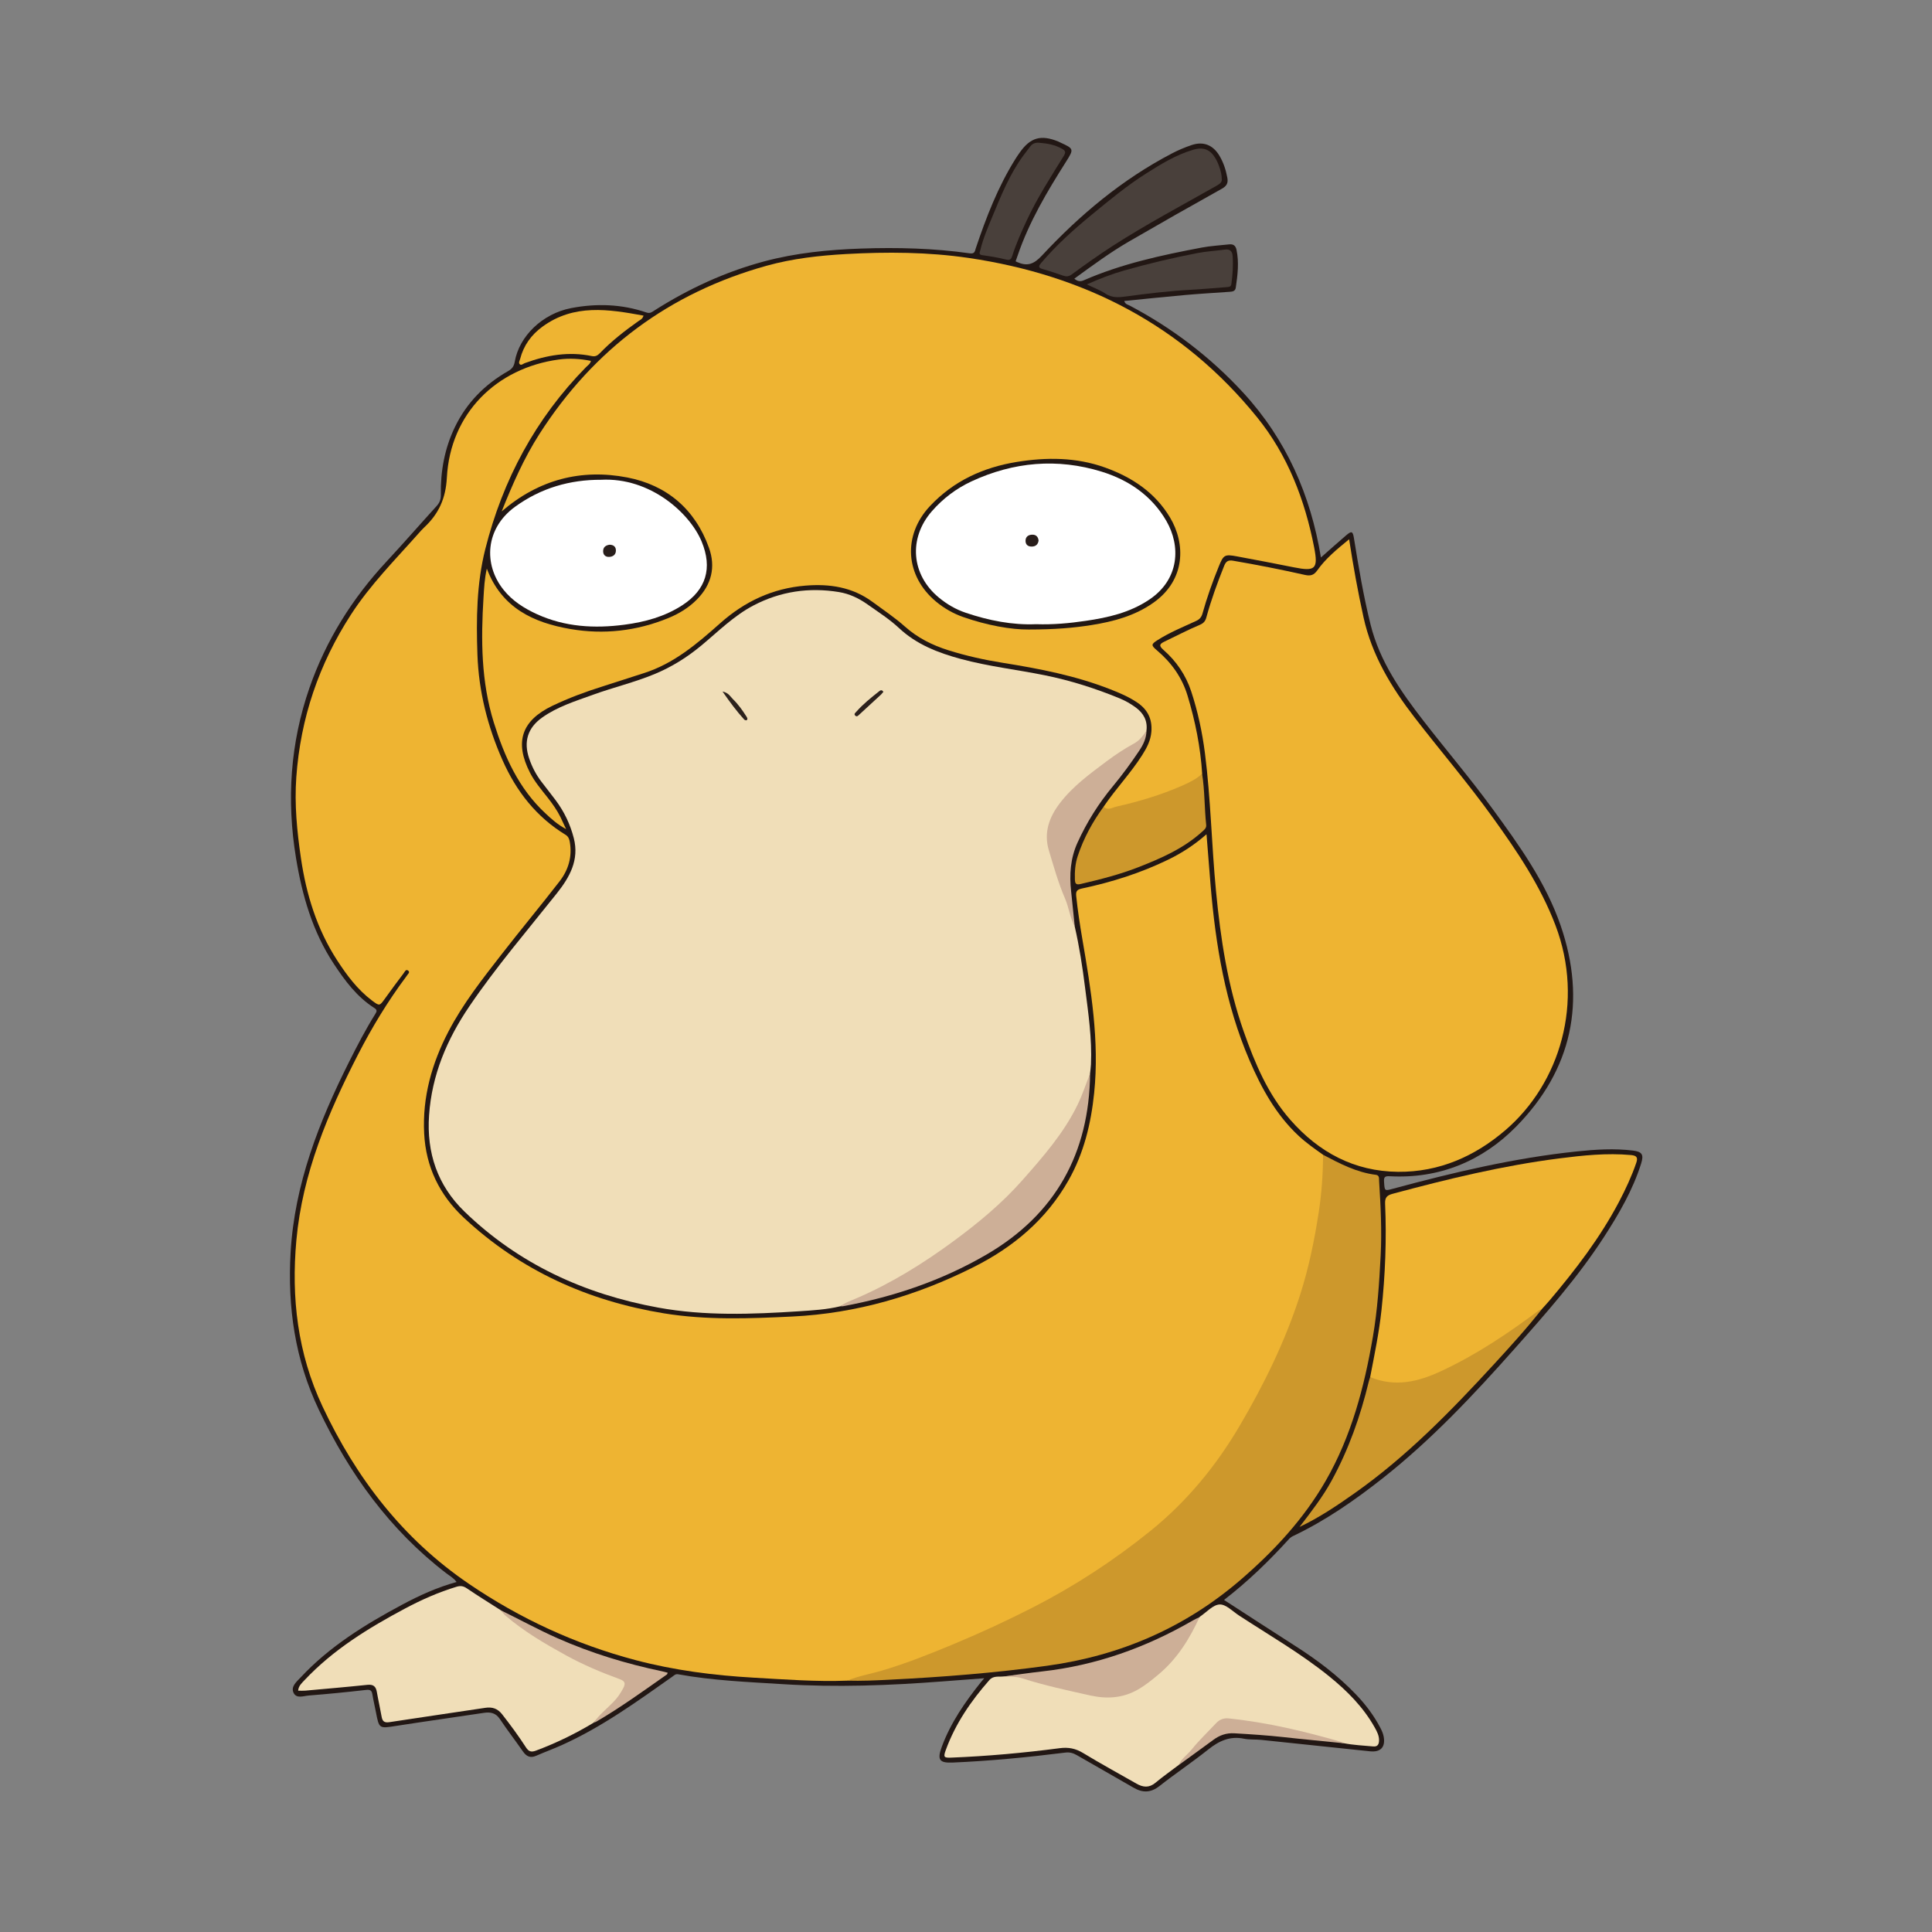 <?xml version="1.0" encoding="utf-8"?>
<!-- Generator: Adobe Illustrator 24.3.0, SVG Export Plug-In . SVG Version: 6.00 Build 0)  -->
<svg version="1.1" id="Layer_1" xmlns="http://www.w3.org/2000/svg" xmlns:xlink="http://www.w3.org/1999/xlink" x="0px" y="0px"
	 viewBox="0 0 720 720" style="enable-background:new 0 0 720 720;" xml:space="preserve">
<rect x="0" y="0" width="720" height="720" fill="#808080" stroke="none"/>
<style type="text/css">
	.st0{fill-rule:evenodd;clip-rule:evenodd;fill:#221714;}
	.st1{fill-rule:evenodd;clip-rule:evenodd;fill:#EEB432;}
	.st2{fill-rule:evenodd;clip-rule:evenodd;fill:#F0DEB8;}
	.st3{fill-rule:evenodd;clip-rule:evenodd;fill:#CD982C;}
	.st4{fill-rule:evenodd;clip-rule:evenodd;fill:#FFFFFF;}
	.st5{fill-rule:evenodd;clip-rule:evenodd;fill:#49403B;}
	.st6{fill-rule:evenodd;clip-rule:evenodd;fill:#CDAF97;}
	.st7{fill-rule:evenodd;clip-rule:evenodd;fill:#2B201C;}
	.st8{fill-rule:evenodd;clip-rule:evenodd;fill:#2C221D;}
	.st9{fill-rule:evenodd;clip-rule:evenodd;fill:#221814;}
	.st10{fill-rule:evenodd;clip-rule:evenodd;fill:#291F1C;}
	.st11{fill-rule:evenodd;clip-rule:evenodd;fill:#281D1A;}
</style>
<g>
	<path class="st0" d="M456.16,596.25c8.95,5.79,17.58,11.43,26.28,16.98c8.31,5.3,16.14,11.16,22.96,18.31
		c3.53,3.7,6.58,7.74,8.96,12.26c0.56,1.05,1.07,2.19,1.29,3.35c0.74,3.93-1.12,5.93-5.08,5.51c-13.53-1.41-27.05-2.86-40.57-4.26
		c-2.14-0.22-4.35-0.01-6.43-0.44c-5.21-1.07-9.28,0.83-13.27,4.01c-5.92,4.72-12.23,8.94-18.18,13.62
		c-3.26,2.56-6.28,2.61-9.71,0.61c-6.99-4.07-14.05-8.01-21.04-12.07c-1.4-0.81-2.69-1.2-4.37-0.99
		c-13.93,1.74-27.89,3.11-41.92,3.71c-5.08,0.22-5.89-1.05-4.08-5.94c3.3-8.91,8.64-16.6,14.51-23.96c0.31-0.39,0.65-0.76,1.29-1.52
		c-5.5,0.42-10.58,0.8-15.65,1.19c-19.76,1.52-39.54,2.26-59.35,1.02c-13.06-0.82-26.14-1.33-39.04-3.68
		c-1.06-0.2-1.52,0.4-2.21,0.89c-13.22,9.33-26.34,18.82-41.19,25.5c-3.13,1.41-6.37,2.58-9.51,3.96c-2.24,0.99-3.7,0.25-5.01-1.65
		c-2.79-4.03-5.81-7.91-8.53-11.99c-1.54-2.31-3.49-2.72-5.99-2.34c-10.89,1.65-21.79,3.16-32.67,4.86c-6.37,1-6.36,1.11-7.56-5.14
		c-0.42-2.2-0.95-4.37-1.31-6.58c-0.24-1.49-0.79-1.87-2.39-1.68c-7.1,0.82-14.21,1.51-21.33,2.08c-1.93,0.15-4.59,1.27-5.66-1.01
		c-1.1-2.34,1.11-4.11,2.6-5.7c10.78-11.57,24.02-19.73,37.8-27.11c6.44-3.45,13.09-6.49,20.34-8.48c-1.04-1.49-2.52-2.25-3.78-3.22
		c-21.1-16.18-36.11-37.04-47.5-60.88c-8.94-18.71-11.74-38.36-10.56-58.76c1.47-25.41,10.54-48.55,21.79-70.99
		c3.04-6.07,6.18-12.11,9.78-17.87c0.59-0.95,0.75-1.48-0.39-2.21c-6.47-4.13-10.94-10.15-15.08-16.43
		c-7.92-12.01-11.79-25.44-14.1-39.52c-3.55-21.59-2.13-42.79,5.04-63.4c6.15-17.67,15.93-33.3,28.71-47.03
		c6.33-6.81,12.43-13.83,18.69-20.71c1.12-1.23,1.58-2.5,1.55-4.17c-0.15-8.81,1.4-17.31,5.26-25.28
		c4.37-9.02,11.13-15.87,19.8-20.8c1.49-0.85,2.18-1.79,2.48-3.51c1.66-9.51,10.32-17.92,21.02-19.97
		c9.42-1.81,18.86-1.51,28.03,1.63c1.41,0.48,2.11-0.18,3-0.75c12.71-8.08,26.24-14.35,40.8-18.26c11.86-3.19,24.03-4.39,36.26-4.81
		c13.53-0.46,27.04-0.12,40.47,1.78c1.9,0.27,1.88-0.84,2.25-1.94c3.87-11.5,8.23-22.8,14.7-33.15c0.5-0.8,1.03-1.59,1.58-2.36
		c4.01-5.74,7.96-6.88,14.5-4.2c0.24,0.1,0.46,0.23,0.69,0.34c5.09,2.33,5.14,2.43,2.17,7.13c-7.05,11.13-13.78,22.43-18.05,34.99
		c-0.25,0.73-0.51,1.45-0.76,2.16c0.23,0.12,0.38,0.2,0.53,0.27c3.72,1.65,6.16,0.94,9.25-2.38c14.14-15.19,29.95-28.43,48.49-38.1
		c2.35-1.23,4.83-2.27,7.35-3.12c4.38-1.47,7.96,0,10.34,3.99c1.51,2.54,2.41,5.3,2.94,8.2c0.36,1.96-0.2,3.07-2.05,4.1
		c-11.57,6.45-23.09,12.99-34.55,19.63c-7.07,4.1-13.64,8.95-20.42,13.88c1.22,1.03,2.23,1.17,3.56,0.59
		c14.05-6.13,28.92-9.34,43.88-12.17c3.37-0.64,6.83-0.81,10.25-1.2c1.53-0.17,2.42,0.45,2.75,2.01c0.99,4.73,0.42,9.42-0.27,14.12
		c-0.2,1.35-1.23,1.48-2.31,1.55c-5.58,0.39-11.17,0.72-16.74,1.21c-7.46,0.66-14.9,1.46-22.51,2.21c0.33,1.23,1.36,1.36,2.1,1.75
		c15.9,8.41,30.02,19.16,42.2,32.39c16.05,17.42,25.16,38.15,28.99,61.44c3.06-2.69,6.17-5.48,9.33-8.19
		c2.1-1.8,2.55-1.64,2.98,1.05c1.74,10.78,3.55,21.54,6.19,32.16c3.42,13.73,11.29,24.98,19.75,35.9
		c8.44,10.89,17.38,21.38,25.52,32.51c10.02,13.7,19.99,27.55,25.56,43.73c9.72,28.21,4.27,53.78-16.61,74.98
		c-12.61,12.8-28.63,19.48-47.13,18.46c-1.77-0.1-2.18,0.33-2.07,2.05c0.24,3.51,0.14,3.47,3.43,2.58
		c22.52-6.08,45.18-11.45,68.44-13.88c6.94-0.72,13.91-1.17,20.88-0.32c3.44,0.42,4.11,1.51,3.05,4.88
		c-3.11,9.85-8.26,18.71-13.82,27.31c-9.72,15.01-21.54,28.39-33.37,41.71c-15.28,17.2-31.02,33.96-49.16,48.26
		c-10.43,8.22-21.3,15.77-33.34,21.49c-0.65,0.31-1.16,0.71-1.62,1.22C472.88,581.79,465.04,589.39,456.16,596.25z"/>
	<path class="st1" d="M315.75,626.33c-11.64,0.44-23.24-0.45-34.84-1.11c-14.88-0.84-29.61-2.73-44.08-6.55
		c-22.35-5.91-43.04-15.46-62.11-28.44c-24.56-16.72-41.95-39.33-54.53-66.09c-9.32-19.83-11.68-40.56-9.74-61.95
		c2.26-24.85,11.78-47.41,23.05-69.34c5.17-10.05,11-19.68,17.76-28.74c0.1-0.14,0.22-0.27,0.3-0.42c0.32-0.63,1.4-1.27,0.57-1.95
		c-0.88-0.72-1.31,0.45-1.72,0.99c-2.34,3.09-4.65,6.2-6.9,9.35c-2.05,2.85-2.05,2.93-4.91,0.77c-5.37-4.06-9.33-9.38-12.95-14.96
		c-7.54-11.62-11.52-24.53-13.51-38.13c-1.46-9.98-2.44-19.96-1.72-30.09c1.57-22.02,8.41-42.16,20.42-60.7
		c7.18-11.08,16.41-20.34,25.09-30.12c0.69-0.77,1.36-1.56,2.12-2.26c5.39-5.02,8.06-10.74,8.48-18.57
		c1.27-23.96,18.48-40.89,41.73-44.04c3.94-0.53,7.91-0.3,11.95,0.51c-0.21,1.11-1.14,1.65-1.81,2.33
		c-18.81,19.13-31.03,41.98-37.55,67.83c-3.24,12.84-3.39,26.09-2.93,39.28c0.48,13.75,3.8,26.88,9.37,39.42
		c5.11,11.51,12.57,21.11,23.47,27.75c1.11,0.68,1.41,1.66,1.6,2.77c0.93,5.43-0.55,10.35-3.81,14.56
		c-7.06,9.13-14.45,17.99-21.53,27.1c-7.18,9.24-14.47,18.46-19.9,28.89c-6.18,11.86-9.73,24.42-9.05,37.95
		c0.63,12.5,5.74,23,14.77,31.43c21.08,19.68,46.28,31.02,74.56,35.64c15.89,2.59,31.9,1.97,47.92,1.19
		c23.87-1.16,46.23-7.74,67.46-18.39c14.85-7.44,27.21-17.79,35.48-32.47c5.67-10.06,8.33-21.04,9.5-32.44
		c1.99-19.42-1.16-38.45-4.42-57.46c-0.9-5.26-1.7-10.52-2.26-15.83c-0.18-1.72,0.1-2.49,2.09-2.91
		c11.14-2.36,21.94-5.77,32.21-10.77c5.04-2.45,9.7-5.46,14.25-9.45c0.53,6.67,1,12.83,1.52,18.99
		c1.87,22.38,5.53,44.38,14.47,65.19c4.48,10.42,9.85,20.27,18.29,28.16c2.85,2.66,6,4.87,9.16,7.1c1.14,2.47,0.67,5.1,0.5,7.62
		c-0.8,12.22-2.98,24.22-5.96,36.1c-2.89,11.49-7.15,22.47-12.15,33.16c-6.16,13.2-13.11,25.98-21.68,37.79
		c-8.66,11.92-18.98,22.22-30.84,30.96c-14.52,10.7-29.78,20.18-46.14,27.82c-17.24,8.05-34.6,15.8-53.02,20.85
		C321.14,625.41,318.43,625.77,315.75,626.33z"/>
	<path class="st2" d="M313.16,486.81c-5.04,1.23-10.21,1.52-15.35,1.86c-17.55,1.14-35.14,1.81-52.54-1.37
		c-27.44-5.01-52-16.24-72.2-35.81c-9.99-9.68-14.14-21.87-13.17-35.86c1.04-15.05,6.67-28.31,15.03-40.62
		c9.98-14.7,21.53-28.17,32.56-42.05c4.82-6.06,8.43-12.48,6.35-20.6c-1.31-5.12-3.56-9.86-6.74-14.11
		c-1.75-2.34-3.58-4.64-5.35-6.96c-2-2.62-3.49-5.52-4.55-8.64c-2.13-6.23-0.56-11.37,4.79-15.2c5.75-4.11,12.46-6.16,18.99-8.53
		c7.59-2.75,15.48-4.61,22.96-7.71c6.34-2.63,12.04-6.18,17.33-10.56c6.35-5.26,12.2-11.19,19.62-15.06
		c10.04-5.22,20.67-6.77,31.79-4.94c3.86,0.64,7.39,2.31,10.58,4.57c4,2.84,8.2,5.5,11.76,8.83c6.6,6.17,14.57,9.22,23.04,11.52
		c10.32,2.8,20.94,3.98,31.38,6.1c9.55,1.94,18.79,4.88,27.79,8.58c2.16,0.89,4.18,2.04,6.05,3.42c2.9,2.14,4.45,4.95,3.97,8.67
		c-0.68,2.59-2.47,4.17-4.69,5.51c-8.72,5.25-16.99,11.11-24.13,18.44c-2.35,2.42-4.43,5.08-5.86,8.14
		c-2.05,4.4-2.28,8.96-0.69,13.57c2.02,5.86,3.55,11.87,6,17.58c1.32,3.09,1.6,6.46,2.63,9.63c1.73,7.52,2.9,15.14,3.86,22.79
		c1.2,9.52,2.64,19.04,2.2,28.69c-0.05,1.11-0.22,2.21-0.33,3.32c-1.75,8.66-5.81,16.2-10.98,23.28
		c-7.44,10.17-15.63,19.68-24.96,28.13c-7.4,6.7-15.59,12.44-23.81,18.1c-9.82,6.76-20.31,12.24-31.4,16.6
		C314.45,486.39,313.75,486.45,313.16,486.81z"/>
	<path class="st1" d="M411.27,300.66c4.48-6.63,10.06-12.45,14.37-19.22c1.73-2.72,3.19-5.47,3.45-8.78
		c0.36-4.65-1.37-8.19-5.2-10.8c-3.16-2.15-6.63-3.62-10.16-5c-12.9-5.06-26.39-7.67-39.99-9.84c-6.89-1.1-13.68-2.6-20.34-4.7
		c-5.98-1.88-11.41-4.6-16.16-8.82c-3.78-3.36-8.03-6.21-12.12-9.22c-7.48-5.5-15.97-6.78-25.01-6.03
		c-12.23,1.01-22.61,5.91-31.73,14.02c-8.56,7.61-17.29,15.08-28.54,18.62c-5.08,1.6-10.14,3.31-15.22,4.9
		c-6.41,2.01-12.7,4.34-18.76,7.24c-11.52,5.51-14.17,13.53-8.36,24.91c1.74,3.4,4.22,6.28,6.56,9.26c1.81,2.31,3.51,4.69,4.82,7.32
		c0.64,1.3,1.23,2.62,2.09,4.46c-3.22-1.71-5.46-3.78-7.67-5.84c-9.99-9.27-15.32-21.18-19.28-33.92
		c-4.74-15.26-4.8-30.85-3.83-46.55c0.22-3.48,0.36-6.97,1.24-10.76c5.52,14.68,17.43,20.14,31.09,22.5
		c12.42,2.15,24.71,0.77,36.49-4.05c4.01-1.64,7.66-3.85,10.74-6.98c5.45-5.54,7.02-12.1,4.46-19.24
		c-5.15-14.38-15.72-23.35-30.43-26.2c-17.23-3.33-33.06,0.79-46.82,12.64c4.04-10.12,8.31-19.85,14.07-28.85
		c20.28-31.64,48.48-52.64,84.71-62.71c9.65-2.68,19.59-3.79,29.56-4.35c15.24-0.84,30.5-0.77,45.62,1.45
		c43.24,6.36,79.81,25.11,107.57,59.4c11.42,14.11,17.79,30.74,21.25,48.46c1.58,8.07,0.44,9.05-7.52,7.45
		c-7.08-1.42-14.18-2.78-21.27-4.09c-4.58-0.85-5-0.56-6.75,3.76c-2.33,5.74-4.41,11.57-6.07,17.54c-0.39,1.38-1.1,2.18-2.38,2.77
		c-4.84,2.24-9.8,4.24-14.32,7.11c-2.49,1.58-2.5,1.96-0.26,3.86c5.39,4.55,9.35,10.1,11.4,16.88c2.87,9.49,4.82,19.17,5.44,29.08
		c-1.47,3-4.58,3.83-7.21,5c-8.39,3.76-17.18,6.39-26.19,8.21C413.46,301.82,411.86,302.8,411.27,300.66z"/>
	<path class="st1" d="M502.78,200.97c1.54,10.06,3.28,19.61,5.37,29.11c3.11,14.14,10.38,26.11,19.09,37.38
		c9.58,12.4,19.79,24.32,28.95,37.04c9.12,12.65,17.87,25.57,23.46,40.26c10.96,28.78,1.61,59.01-18.56,76.35
		c-11.36,9.77-24.7,15.72-40.05,15.59c-16.33-0.15-29.51-7.24-40.12-19.32c-8.4-9.55-13.22-21.07-17.39-32.88
		c-5.99-16.99-8.66-34.65-10.37-52.51c-1.63-17.05-1.94-34.2-4.1-51.2c-1-7.86-2.65-15.6-5.13-23.13
		c-2.02-6.1-5.55-11.28-10.37-15.49c-1.84-1.61-1.34-2.23,0.43-3.08c4.35-2.06,8.61-4.33,13.05-6.19c1.51-0.63,2.15-1.4,2.53-2.8
		c1.8-6.56,4.12-12.94,6.65-19.25c0.66-1.65,1.49-2.2,3.3-1.89c8.99,1.53,17.93,3.31,26.82,5.3c2.07,0.46,3.33,0.07,4.56-1.68
		C494.05,208.1,498.26,204.68,502.78,200.97z"/>
	<path class="st3" d="M315.75,626.33c4.11-1.74,8.52-2.46,12.78-3.71c9.32-2.74,18.31-6.35,27.25-10.08
		c9.91-4.13,19.65-8.65,29.22-13.54c15.55-7.96,30.1-17.47,43.69-28.44c13.57-10.95,24.47-24.19,33.29-39.19
		c9.13-15.51,17.01-31.6,22.52-48.77c3.25-10.11,5.37-20.5,6.98-31c1.08-7.04,1.54-14.12,1.61-21.23
		c6.25,3.28,12.49,6.57,19.65,7.45c1.38,0.17,1.16,1.4,1.21,2.24c0.58,9.28,1.06,18.57,0.58,27.87c-0.52,10.14-1.18,20.26-2.9,30.29
		c-3.21,18.75-8.01,37.01-17.58,53.64c-8.16,14.18-19.19,26.07-31.49,36.7c-20.8,17.98-45.03,28.45-72.25,32.21
		c-19.53,2.69-39.16,4.23-58.84,5.21C326.24,626.25,321,626.48,315.75,626.33z"/>
	<path class="st1" d="M510.62,513.2c1.59-8.26,3.31-16.49,4.21-24.88c1.42-13.2,1.93-26.43,1.36-39.68
		c-0.1-2.37,0.65-3.17,2.88-3.77c20.43-5.49,40.96-10.47,61.97-13.16c8.87-1.13,17.77-2.08,26.75-1.26c2.14,0.19,2.69,0.9,2,2.9
		c-1.74,5.06-3.98,9.87-6.47,14.6c-7.03,13.33-16.12,25.19-25.8,36.64c-0.94,1.11-1.94,2.17-2.91,3.26
		c-13.38,11.4-28.31,20.14-44.58,26.79c-6.4,2.61-12.26,1.04-18.33-0.42C511.18,514.1,510.81,513.73,510.62,513.2z"/>
	<path class="st2" d="M447.04,602.65c0.06-0.07,0.1-0.15,0.17-0.19c2.43-1.62,4.81-4.4,7.3-4.52c2.34-0.11,4.86,2.55,7.22,4.1
		c11.36,7.43,23.17,14.21,33.75,22.79c6.64,5.4,12.63,11.43,16.86,18.99c0.85,1.52,1.64,3.05,1.59,4.83
		c-0.03,1.34-0.49,2.35-2.16,2.2c-3.68-0.34-7.38-0.5-11.01-1.21c-7.53-1.29-14.8-3.69-22.27-5.26c-6.74-1.42-13.54-2.4-20.38-3.2
		c-1.97-0.23-3.47,0.59-4.86,1.89c-3.21,3.01-6.01,6.39-8.91,9.67c-1.61,1.82-3.56,3.23-5.12,5.06c-2.87,2.18-5.83,4.26-8.6,6.57
		c-2.37,1.99-4.64,1.74-7.09,0.34c-6.63-3.79-13.36-7.44-19.88-11.41c-2.82-1.71-5.47-2.23-8.75-1.8
		c-13.38,1.75-26.81,2.97-40.3,3.51c-2.84,0.12-3.11-0.14-2.13-2.83c3.58-9.83,9.39-18.28,16.25-26.08c1.5-1.7,3.47-1.12,5.29-1.34
		c3.1-0.32,6.12-0.26,9.17,0.67c7.58,2.29,15.35,3.88,23.06,5.72c9.01,2.15,16.49-0.56,23.48-6.22c6.52-5.28,11.1-11.93,15.11-19.11
		C445.48,604.68,446.2,603.63,447.04,602.65z"/>
	<path class="st2" d="M221.22,642.01c-6.86,4.13-14.03,7.62-21.55,10.42c-1.7,0.63-2.66,0.31-3.63-1.19
		c-2.76-4.27-5.77-8.35-8.9-12.36c-1.67-2.14-3.65-2.83-6.32-2.42c-11.9,1.82-23.83,3.5-35.72,5.34c-1.98,0.31-2.6-0.42-2.9-2.14
		c-0.53-3.05-1.23-6.07-1.76-9.12c-0.36-2.06-1.31-2.88-3.52-2.65c-7.7,0.81-15.42,1.47-23.13,2.16c-0.85,0.08-1.7,0.01-2.68,0.01
		c0.15-1.8,1.35-2.82,2.38-3.92c10.71-11.38,23.82-19.42,37.46-26.69c6.15-3.28,12.52-6.09,19.21-8.12
		c1.43-0.43,2.51-0.29,3.79,0.58c4.12,2.8,8.37,5.42,12.57,8.11c13.02,10.37,27.22,18.69,42.88,24.42c0.65,0.24,1.29,0.49,1.91,0.79
		c2.14,1.05,2.47,1.92,1.46,4.11c-2.27,4.95-6.61,8.05-10.4,11.65C222.01,641.36,221.5,641.55,221.22,642.01z"/>
	<path class="st4" d="M224.01,178.8c18.38-0.96,33.13,12.49,37.49,23.06c4.05,9.81,1.72,17.89-7.22,23.69
		c-6.55,4.25-13.92,6.26-21.58,7.26c-11.19,1.47-22.17,0.84-32.61-3.93c-4.74-2.17-9.11-4.93-12.41-9.05
		c-7.62-9.49-6.84-22.92,4.3-31C201.59,181.87,212.38,178.75,224.01,178.8z"/>
	<path class="st3" d="M510.62,513.2c9.24,3.8,17.73,1.85,26.53-2.26c13.06-6.09,24.86-14.01,36.32-22.58
		c0.33-0.24,0.76-0.35,1.15-0.51c-5.5,7.05-11.53,13.66-17.57,20.25c-16.14,17.57-32.74,34.65-52.37,48.47
		c-6.38,4.49-12.81,8.87-20.38,12.48c4.45-5.79,8.59-11.14,11.86-17.08c6.42-11.68,10.81-24.12,13.93-37.04
		C510.23,514.34,510.44,513.77,510.62,513.2z"/>
	<path class="st3" d="M411.27,300.66c1.61,1.53,3.34,0.26,4.83-0.07c8.35-1.88,16.56-4.34,24.41-7.78c2.62-1.15,5.3-2.44,7.48-4.43
		c1.01,6.3,0.84,12.69,1.52,19.02c0.13,1.24-0.72,1.83-1.49,2.53c-6.89,6.26-15.24,9.91-23.76,13.24
		c-6.98,2.74-14.23,4.56-21.52,6.27c-1.73,0.41-2.1-0.12-2.16-1.69c-0.1-2.95,0.12-5.87,1.04-8.67
		C403.82,312.42,407.14,306.33,411.27,300.66z"/>
	<path class="st5" d="M455.3,66.41c0.27,1.29-0.49,2-1.67,2.67c-13.06,7.41-26.35,14.44-38.99,22.58
		c-5.19,3.34-10.22,6.93-15.19,10.58c-1.17,0.86-2.04,0.9-3.24,0.49c-2.51-0.87-5.03-1.73-7.59-2.44c-1.67-0.46-1.68-1.03-0.64-2.26
		c5.69-6.71,12.2-12.53,18.98-18.1c6.49-5.34,12.97-10.7,20.07-15.21c5.57-3.54,11.23-7.02,17.64-8.91
		c3.94-1.16,6.44-0.04,8.42,3.41C454.27,61.26,455.31,64.58,455.3,66.41z"/>
	<path class="st6" d="M313.16,486.81c1.72-1.32,3.75-2.01,5.72-2.85c13.09-5.6,25.09-13.04,36.54-21.47
		c9.23-6.8,18.02-14.09,25.6-22.67c7.71-8.73,15.44-17.54,20.58-28.15c1.82-3.75,3.11-7.75,4.65-11.64
		c-0.3,29.72-12.89,52.55-38.68,67.55c-16.56,9.63-34.54,15.72-53.38,19.21C313.85,486.84,313.5,486.8,313.16,486.81z"/>
	<path class="st6" d="M447.04,602.65c-3.71,8.09-8.32,15.53-15.25,21.33c-2.44,2.04-4.87,4.02-7.64,5.62
		c-5.68,3.29-11.66,3.62-17.89,2.24c-8.51-1.9-17.04-3.72-25.35-6.39c-2.26-0.73-4.58-0.51-6.88-0.68c4.76-0.63,9.5-1.34,14.27-1.87
		c20.14-2.23,38.76-8.89,56.22-18.99C445.33,603.43,446.2,603.06,447.04,602.65z"/>
	<path class="st6" d="M400.52,345.23c-1.79-3.25-2.15-6.99-3.61-10.37c-2.52-5.82-4.23-11.95-6.05-18.01
		c-1.94-6.49,0.1-12.27,4.12-17.53c4.81-6.3,11.11-10.88,17.35-15.56c3.3-2.47,6.72-4.74,10.34-6.71c2.05-1.11,3.3-2.9,4.59-4.7
		c-0.03,2.78-1.19,5.15-2.68,7.38c-3.05,4.57-6.3,9-9.81,13.24c-5.34,6.44-9.77,13.44-13.23,21.09c-2.64,5.85-3.05,11.89-2.36,18.13
		C399.64,336.53,400.07,340.88,400.52,345.23z"/>
	<path class="st5" d="M387.61,53.24c2.82,0.22,5.54,0.74,8.09,2.16c1.38,0.77,1.59,1.32,0.73,2.71c-4.87,7.88-9.91,15.67-13.82,24.1
		c-1.99,4.28-3.92,8.58-5.35,13.09c-0.39,1.23-0.81,1.81-2.35,1.42c-2.89-0.73-5.85-1.21-8.81-1.62c-1.55-0.21-0.96-1.04-0.78-1.81
		c1.08-4.53,2.93-8.77,4.7-13.04c3.18-7.69,6.33-15.4,11.28-22.19c0.86-1.18,1.78-2.3,2.64-3.48
		C384.87,53.3,386.15,53.06,387.61,53.24z"/>
	<path class="st5" d="M405.03,105.99c4.78-2.13,9.24-3.85,13.83-5.16c8.97-2.56,18.05-4.7,27.21-6.49
		c3.43-0.67,6.95-0.85,10.42-1.33c1.89-0.26,2.74,0.64,2.87,2.35c0.26,3.52,0.02,7.03-0.47,10.52c-0.13,0.91-0.69,1.04-1.44,1.1
		c-4.53,0.33-9.04,0.76-13.57,1.01c-8.12,0.44-16.18,1.39-24.23,2.49c-2.6,0.36-5.16,0.61-7.63-1.02
		C410.04,108.13,407.74,107.3,405.03,105.99z"/>
	<path class="st1" d="M239.82,117.62c-0.39,1.32-1.2,1.57-1.81,1.99c-5.14,3.63-10.09,7.48-14.47,12.02
		c-0.85,0.87-1.68,1.34-2.94,1.08c-8.62-1.81-16.91-0.36-25.04,2.62c-0.6,0.22-1.28,0.96-1.87,0.39c-0.54-0.51-0.02-1.32,0.14-1.93
		c1.29-5.03,4.19-9.04,8.34-12.06C213.93,113.17,226.77,115.23,239.82,117.62z"/>
	<path class="st6" d="M221.22,642.01c2.09-2.98,4.95-5.23,7.45-7.81c1.46-1.51,2.58-3.16,3.56-5c0.95-1.79,0.76-2.69-1.28-3.43
		c-6.85-2.5-13.57-5.33-19.98-8.85c-7.9-4.35-15.67-8.89-22.55-14.79c-0.71-0.6-1.26-1.38-1.89-2.08
		c7.09,3.46,14.01,7.27,21.24,10.47c12.54,5.55,25.57,9.52,38.98,12.33c0.67,0.14,1.33,0.34,2.08,0.53
		c-0.11,0.26-0.15,0.54-0.3,0.65c-8.66,6.07-17.22,12.28-26.37,17.62C221.88,641.8,221.54,641.88,221.22,642.01z"/>
	<path class="st6" d="M439.24,657.81c1.04-2.43,3.29-3.88,4.89-5.86c2.79-3.46,6.05-6.54,9.09-9.8c1.27-1.35,2.85-1.94,4.63-1.75
		c14.49,1.49,28.59,4.87,42.54,8.92c0.15,0.04,0.25,0.22,0.38,0.33c-7.42-0.75-14.86-1.43-22.27-2.26
		c-6.15-0.68-12.31-1.08-18.48-1.44c-3.03-0.18-5.53,0.73-7.89,2.48C447.86,651.59,443.54,654.68,439.24,657.81z"/>
	<path class="st7" d="M329.22,257.8c-0.33,0.39-0.56,0.74-0.86,1.02c-2.69,2.5-5.39,4.99-8.1,7.46c-0.41,0.37-0.9,1.01-1.52,0.42
		c-0.66-0.62,0.05-1.08,0.4-1.48c2.5-2.83,5.43-5.18,8.38-7.51c0.33-0.26,0.66-0.59,1.13-0.43
		C328.84,257.35,328.98,257.57,329.22,257.8z"/>
	<path class="st8" d="M269.26,257.71c2.31,0.47,2.92,1.91,3.9,2.86c1.98,1.92,3.56,4.16,5.03,6.48c0.28,0.45,0.57,0.94,0.06,1.35
		c-0.15,0.12-0.7-0.03-0.88-0.22C274.53,265.07,272.04,261.69,269.26,257.71z"/>
	<path class="st9" d="M383.32,234.6c-6.46,0.07-15.56-1.56-24.4-4.66c-3.68-1.3-7.03-3.21-10.04-5.7
		c-11.55-9.56-12.58-24.72-2.28-35.67c8.77-9.33,19.8-14.38,32.28-16.41c11.09-1.8,22.16-1.78,32.87,2.05
		c10.04,3.59,18.68,9.28,24.28,18.64c5.78,9.66,5.95,23.18-6.18,31.76c-6.99,4.94-14.89,7.02-23.06,8.33
		C400.01,234.01,393.14,234.6,383.32,234.6z"/>
	<path class="st10" d="M227.21,203c1.43,0.05,2.32,0.72,2.32,2.16c0,1.57-1.09,2.31-2.47,2.38c-1.36,0.08-2.3-0.71-2.29-2.15
		C224.78,203.85,225.81,203.18,227.21,203z"/>
	<path class="st4" d="M386.08,232.62c-8.84,0.37-17.58-1.37-26.12-4.24c-3.71-1.24-7.04-3.18-10.06-5.67
		c-10.33-8.52-11.43-22.1-2.6-32.21c4.14-4.74,9.1-8.48,14.76-11.11c15.68-7.27,31.98-8.72,48.51-3.61
		c10.11,3.13,18.66,8.96,24.1,18.36c5.39,9.33,4.94,21.71-6.34,29.3c-7.25,4.88-15.38,6.72-23.74,7.94
		C398.53,232.27,392.43,232.83,386.08,232.62z"/>
	<path class="st11" d="M387.05,201.47c-0.2,1.41-1.06,2.2-2.54,2.22c-1.41,0.02-2.31-0.7-2.32-2.12c-0.01-1.56,1.06-2.28,2.49-2.31
		C386.04,199.23,386.89,199.97,387.05,201.47z"/>
</g>
</svg>
